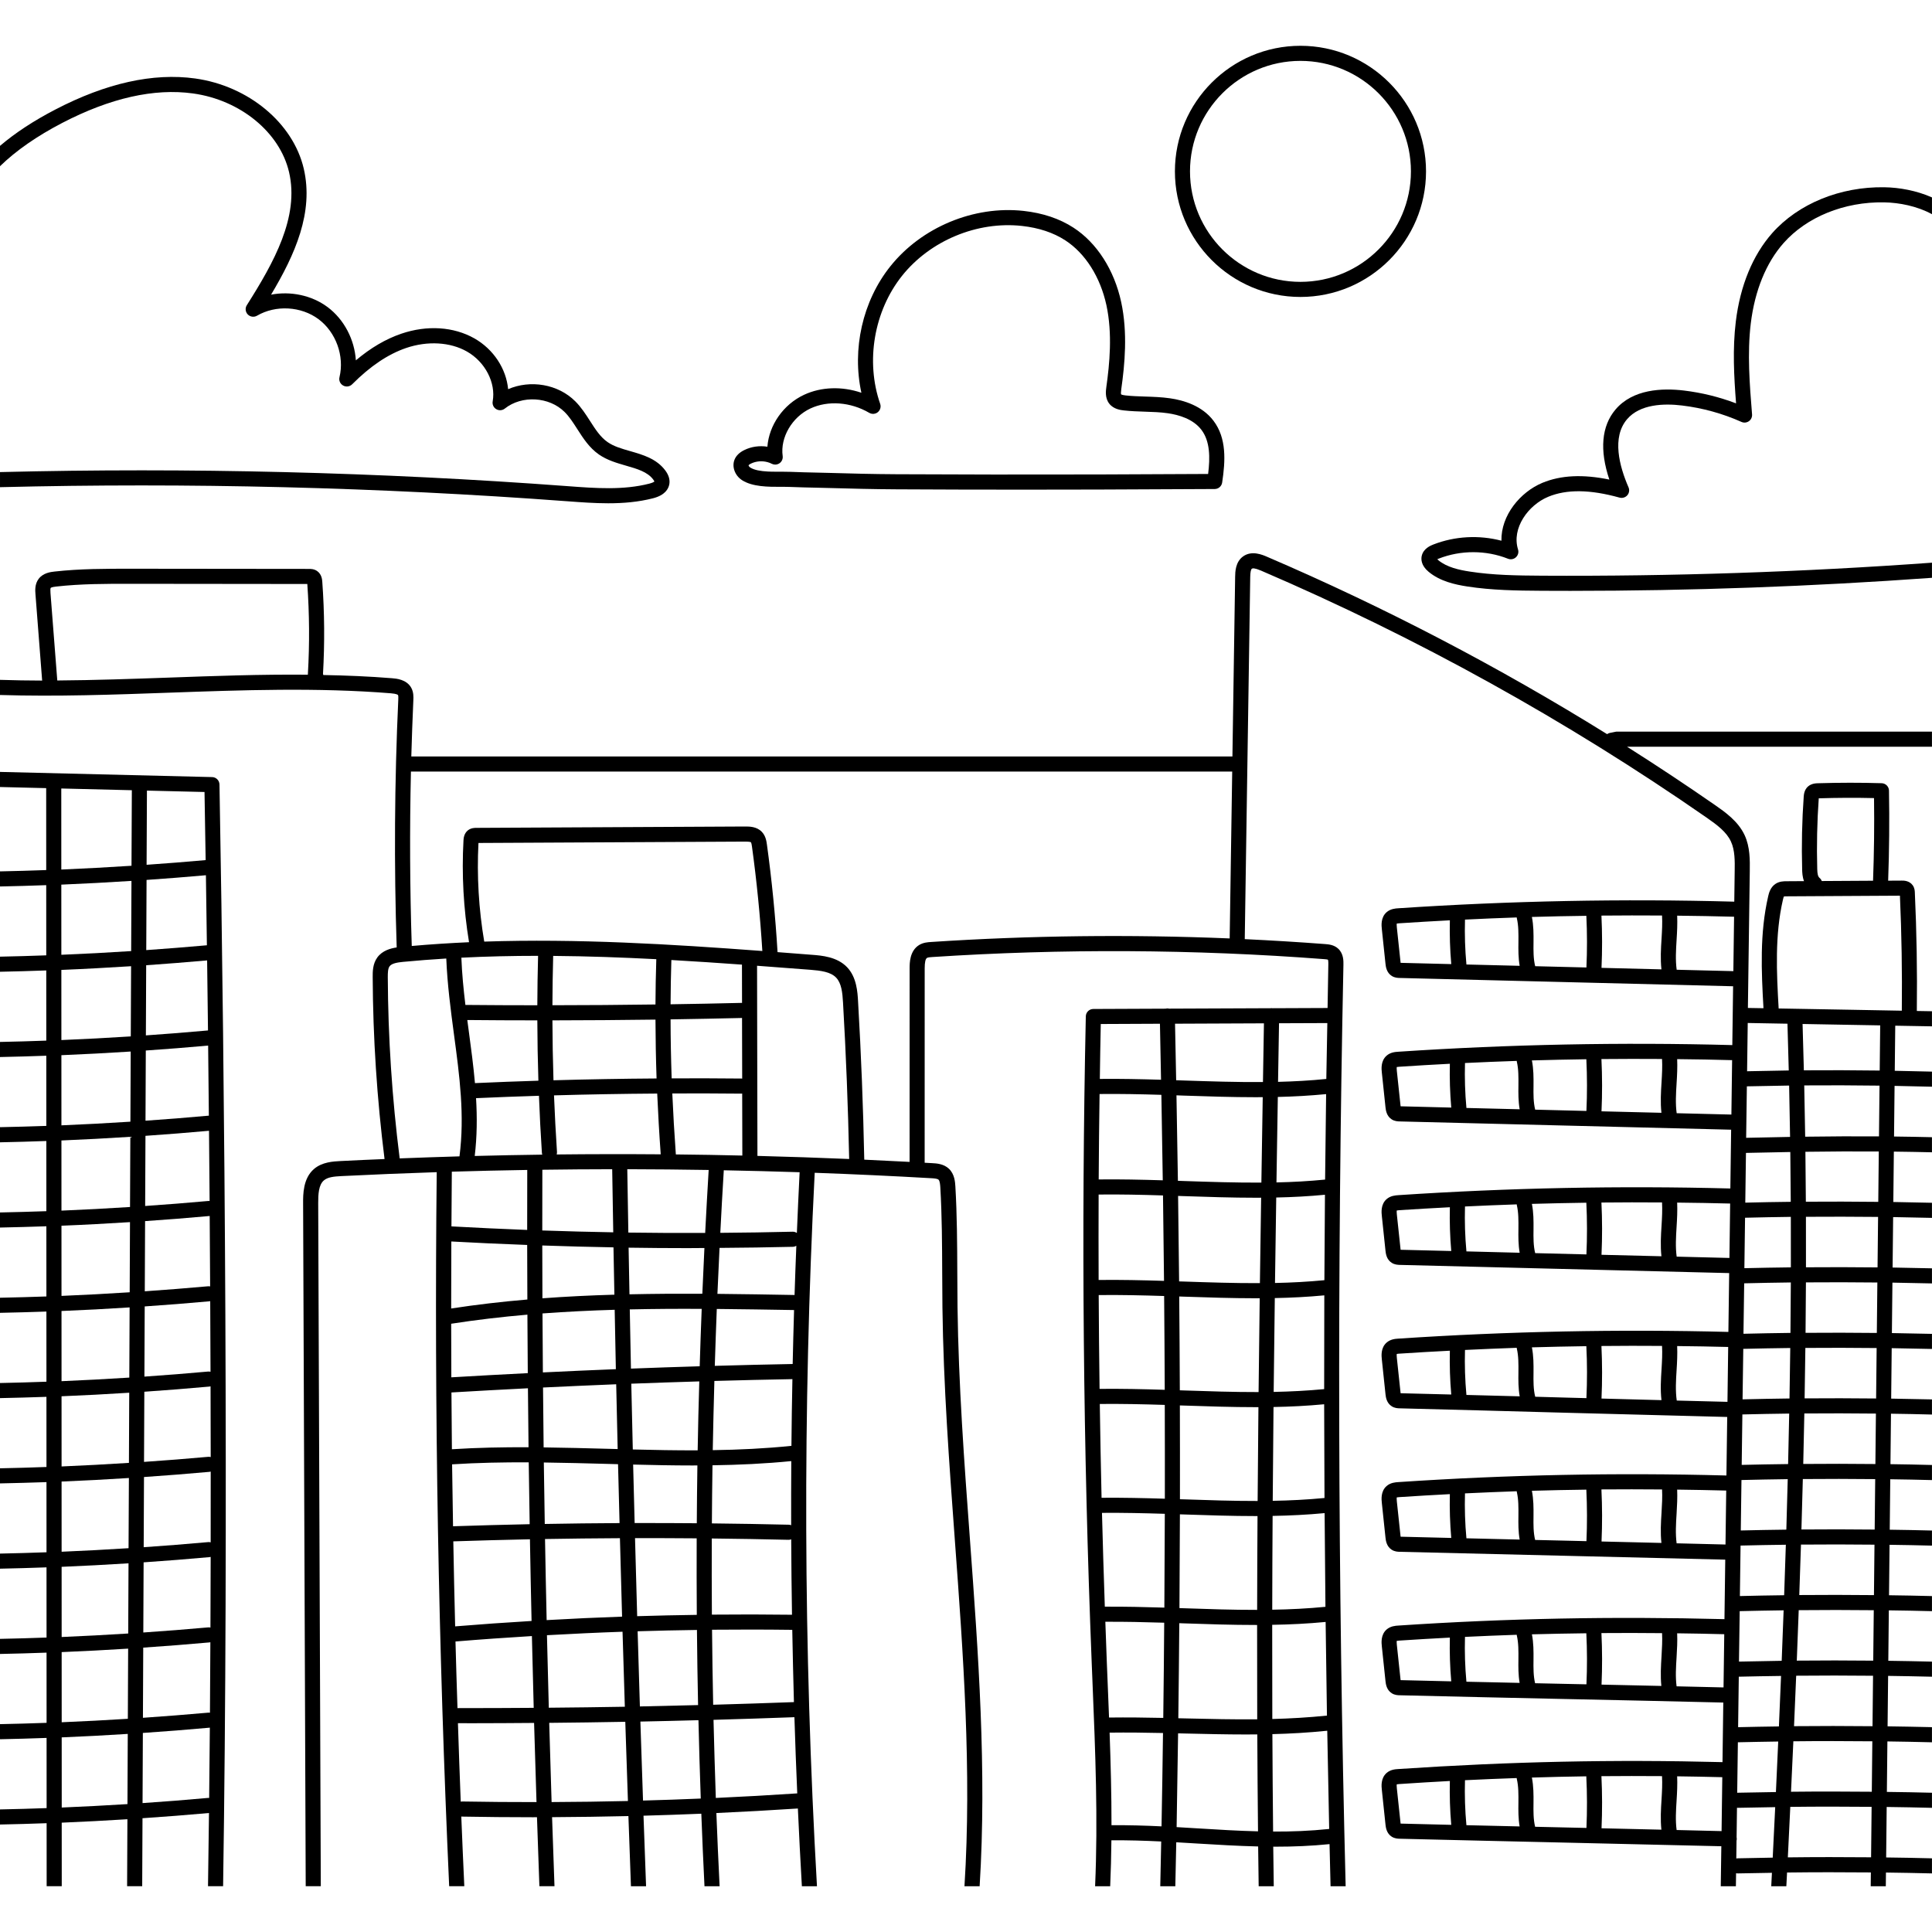 <svg id="Capa_1" enable-background="new 0 0 512 512" height="512" viewBox="0 0 512 512" width="512" xmlns="http://www.w3.org/2000/svg"><path d="m376.773 147.315c-.19.85-.21 2.53 1.83 4.22 3.03 2.51 6.92 3.38 10.31 3.9 6.41.98 12.75 1.09 19.79 1.13 2.49.02 4.98.02 7.48.02 31.869 0 64.039-1.16 95.808-3.46v-4.01c-34.259 2.48-68.969 3.64-103.268 3.45-6.87-.04-13.07-.14-19.2-1.09-2.86-.43-6.09-1.14-8.37-3.03-.11-.08-.19-.17-.26-.24.1-.05.23-.1.4-.17 5.83-2.28 12.52-2.27 18.35.04.72.28 1.53.13 2.1-.4.56-.52.78-1.32.55-2.06-1.76-5.64 2.71-11.77 7.99-13.96 4.88-2.03 11.07-1.96 18.92.22.74.2 1.54-.04 2.05-.62.5-.58.63-1.4.32-2.11-2.43-5.58-4.47-13.24-.4-18.03 3.44-4.06 9.85-4.23 14.61-3.65 5.44.66 10.73 2.12 15.73 4.35.64.29 1.39.21 1.97-.2.57-.4.89-1.09.83-1.79-.64-7.94-1.3-16.15-.34-24.11 1.06-8.7 4.06-16.06 8.68-21.29 6.14-6.94 16.09-10.98 26.65-10.8 4.02.07 8.76.99 12.69 3.14v-4.45c-4.11-1.82-8.67-2.63-12.63-2.69-11.68-.19-22.799 4.35-29.709 12.15-5.16 5.84-8.5 13.95-9.65 23.46-.88 7.25-.48 14.54.07 21.66-4.45-1.69-9.08-2.83-13.81-3.4-5.74-.69-13.55-.39-18.14 5.03-3.71 4.38-4.26 10.75-1.63 18.57-7.02-1.45-12.85-1.17-17.75.86-5.86 2.44-11 8.63-10.85 15.34-5.93-1.56-12.35-1.22-18.06 1.01-.651.26-2.611 1.02-3.061 3.01z"/><path d="m511.99 494.455v-1.98c-4.04-.11-8.09-.18-12.14-.23l.14-13.38c4.01.05 8.01.13 12 .23v-4c-3.97-.1-7.96-.18-11.95-.22l.14-13.38c3.94.05 7.88.13 11.81.23v-4.01c-3.91-.09-7.84-.17-11.76-.22l.14-13.37c3.88.05 7.76.13 11.62.22v-4c-3.85-.09-7.71-.17-11.57-.22l.14-13.37c3.82.05 7.63.12 11.43.22v-4c-3.78-.1-7.58-.17-11.38-.22l.14-13.37c3.75.05 7.5.12 11.24.22v-4c-3.72-.1-7.46-.17-11.19-.22l.14-13.37c3.69.05 7.38.12 11.05.22v-4c-3.66-.1-7.33-.17-11-.22l.14-13.37c3.63.05 7.25.12 10.86.22v-4.01c-3.59-.09-7.2-.16-10.81-.21l.14-13.37c3.56.05 7.12.12 10.67.21v-4c-3.53-.09-7.08-.16-10.62-.21l.14-13.37c3.5.05 7 .12 10.48.21v-4c-3.47-.09-6.95-.16-10.43-.21l.14-13.37c3.44.05 6.87.12 10.29.21v-4c-3.41-.09-6.82-.16-10.24-.21l.14-13.35c3.41.04 6.77.1 10.1.18v-4c-3.32-.08-6.66-.14-10.05-.18l.14-13.42c3.23.06 6.53.13 9.91.22v-4c-3.37-.09-6.65-.16-9.86-.22l.13-11.95c3.19.06 6.43.11 9.73.17v-4c-1.34-.03-2.68-.05-4.01-.07.13-10.44-.05-21.01-.53-31.44-.02-.39-.05-1.13-.54-1.84-.9-1.29-2.44-1.28-2.94-1.27l-3.59.02c.29-7.93.36-15.96.22-23.87-.02-1.07-.88-1.93-1.94-1.96-5.59-.17-11.26-.16-16.86.01-.47.01-1.18.04-1.88.36-1.16.53-1.8 1.57-1.91 3.09-.46 6.45-.6 12.99-.42 19.44.02.76.06 1.9.49 3.05l-4.65.03c-.7 0-1.88.01-2.91.7-1.39.92-1.75 2.51-1.93 3.27-2.27 9.84-1.81 19.9-1.25 29.68-1.37-.03-2.74-.05-4.13-.07l.5-36.27c.04-2.85.09-6.4-1.37-9.53-1.73-3.72-5.26-6.17-7.83-7.96-7.66-5.32-15.44-10.47-23.329-15.47h80.808v-4h-83.458c-.17 0-.34.02-.5.06-.19.05-.39.09-.58.12-.3.05-.6.11-.9.18-.24.06-.46.17-.65.31-28.829-17.91-59.039-33.67-90.178-47.03-1.19-.51-3.98-1.71-6.27-.09-2.07 1.47-2.11 4.14-2.13 5.42l-.72 47.62h-217.605c.14-4.97.32-9.94.54-14.89.04-.86.1-2.16-.58-3.36-1.25-2.18-3.92-2.4-5.06-2.49-6.05-.49-12.14-.74-18.22-.85-.03-.1-.04-.2-.08-.3.46-8.1.4-16.32-.19-24.42-.04-.54-.14-1.97-1.36-2.83-.81-.57-1.68-.57-2.14-.57l-47.159-.05c-6.66 0-13.54-.01-20.32.75-.97.11-3 .34-4.2 1.95-1.04 1.4-.91 3.08-.83 4.08l1.77 22.86c-3.72-.01-7.45-.07-11.17-.19v4.01c15.02.46 30.119-.08 44.829-.61 19.29-.69 39.249-1.41 58.749.16 1.58.13 1.86.4 1.91.49.1.19.07.86.06 1.18-1 21.79-1.14 43.88-.42 65.68-1.66.25-3.8.83-5.13 2.65-1.25 1.72-1.24 3.82-1.23 5.22.07 16.06 1.14 32.27 3.14 48.21-3.88.16-7.76.33-11.63.53-1.96.1-4.91.25-7.07 2.11-2.91 2.5-2.89 6.77-2.88 9.07l.69 181h4l-.69-181.02c-.01-2.28.1-4.82 1.49-6.02 1.04-.9 2.72-1.05 4.66-1.15 8.4-.42 16.82-.76 25.259-1.04-.68 62.81.45 126.39 3.3 189.23h4.01c-.29-6.15-.55-12.31-.8-18.48.07.01.14.03.21.03 6.25.11 12.53.17 18.81.17.34 0 .69-.01 1.04-.01.2 6.1.41 12.2.64 18.29h4c-.23-6.1-.44-12.19-.64-18.3 6.74-.04 13.49-.13 20.23-.29.22 6.2.44 12.4.67 18.59h4.01c-.24-6.23-.46-12.45-.68-18.69 5.11-.14 10.22-.32 15.32-.53.24 6.41.52 12.82.84 19.22h4.01c-.33-6.46-.61-12.93-.86-19.4 7.22-.33 14.43-.73 21.6-1.2.31 6.87.66 13.74 1.06 20.6h4c-3.59-62.81-3.79-126.32-.6-189.07 10.33.37 20.65.85 30.929 1.44.59.03 1.57.09 1.89.39.37.34.43 1.48.47 2.02.44 7.51.47 15.18.5 22.6.01 3.06.02 6.13.06 9.2.26 20.58 1.8 41.48 3.29 61.69 2.22 30.13 4.49 61.15 2.55 91.73h4.02c1.92-30.76-.36-61.83-2.58-92.02-1.49-20.16-3.02-41-3.28-61.46-.04-3.05-.05-6.1-.06-9.16-.03-7.47-.06-15.2-.51-22.82-.07-1.14-.2-3.27-1.73-4.7-1.38-1.29-3.26-1.4-4.39-1.46-.67-.04-1.35-.08-2.02-.11l.01-51.52c0-1.58.2-2.51.61-2.76.26-.16.89-.2 1.35-.23 34.479-2.26 69.429-2.08 103.878.55.22.02.88.07 1.01.15.07.1.14.4.12 1.3-.08 3.83-.13 7.67-.2 11.5l-14.6.06c-.07-.01-.13-.02-.2-.02-.15-.01-.28 0-.42.02l-26.779.11c-.17-.04-.34-.06-.52-.06-.16.01-.31.03-.45.07l-19.11.08c-1.09 0-1.97.87-1.99 1.96-1.22 56.84-.7 114.47 1.56 171.28l.24 5.92c.72 17.52 1.45 35.51.66 53.32h4c.18-4.05.28-8.11.32-12.17 4.48-.04 8.87.1 13.2.31-.07 3.96-.16 7.91-.25 11.86h3.99c.1-3.88.18-7.76.25-11.65 1.86.1 3.7.21 5.52.33 5.31.32 10.7.65 16.18.78.04 3.52.09 7.03.14 10.54h4c-.05-3.5-.1-6.99-.14-10.49.23 0 .45.01.67.01 4.67 0 9.42-.19 14.25-.68.09 3.72.18 7.44.27 11.16h4c-2.07-81.08-2.27-163.15-.59-244.16.02-1.03.06-2.94-1.36-4.28-1.12-1.06-2.59-1.17-3.46-1.24-7.09-.54-14.21-.97-21.329-1.31l1.45-95.95c.02-1.28.17-2.02.44-2.22.18-.13.71-.22 2.38.49 41.379 17.76 81.108 39.77 118.088 65.45 2.85 1.98 5.31 3.82 6.48 6.35 1.08 2.31 1.04 5.23 1 7.8l-.11 8.15c-29.569-.81-59.529-.22-89.048 1.75-.77.05-2.07.14-3.11 1.06-1.57 1.4-1.34 3.55-1.24 4.47l.97 9.21c.08.69.25 2.31 1.67 3.2.79.5 1.62.52 2.12.53l88.328 2.2-.21 15.59c-29.399-.79-59.179-.2-88.528 1.76-.77.05-2.07.13-3.11 1.06-1.57 1.4-1.34 3.55-1.24 4.46l.97 9.22c.08.69.25 2.31 1.67 3.2.8.5 1.62.52 2.12.53l87.808 2.19-.21 15.58c-29.239-.77-58.839-.17-88.008 1.77-.77.06-2.07.14-3.11 1.07-1.57 1.39-1.34 3.55-1.24 4.46l.97 9.22c.08.69.25 2.31 1.67 3.19.8.5 1.62.52 2.12.54l87.288 2.17-.21 15.59c-29.069-.75-58.489-.15-87.488 1.78-.77.05-2.07.14-3.11 1.07-1.57 1.39-1.34 3.54-1.24 4.46l.97 9.21c.08.7.25 2.31 1.67 3.2.79.5 1.62.52 2.12.53 14.83.37 29.419.77 44.009 1.17 14.18.38 28.359.76 42.759 1.12l-.21 15.51c-29.19-.78-57.649-.21-86.968 1.75-.77.05-2.07.14-3.11 1.06-1.57 1.4-1.34 3.55-1.24 4.47l.97 9.21c.08.69.25 2.31 1.67 3.2.8.5 1.62.52 2.12.53 14.84.37 29.199.71 43.569 1.05 14.08.33 28.159.66 42.679 1.03l-.21 15.77c-29.559-.76-57.859-.21-86.448 1.7-.77.05-2.07.14-3.11 1.06-1.57 1.4-1.34 3.55-1.24 4.47l.97 9.21c.08.69.25 2.31 1.67 3.2.79.5 1.62.52 2.12.53 14.84.37 29.499.68 43.679.99 13.66.29 27.77.59 42.049.94l-.21 15.79c-28.789-.74-56.139-.16-85.928 1.83-.77.05-2.07.13-3.11 1.06-1.57 1.4-1.34 3.55-1.24 4.46l.97 9.22c.08.69.25 2.31 1.67 3.2.79.49 1.62.52 2.12.53 14.84.37 29.229.69 43.619 1.02 13.73.31 27.469.62 41.589.97l-.15 10.6h4.01l.05-3.45c.16.03.33.06.5.05 2.99-.07 6-.11 9-.16-.06 1.18-.12 2.37-.18 3.56h4c.07-1.21.13-2.43.19-3.64 7.39-.09 14.8-.09 22.21-.02l-.04 3.66h4l.04-3.63c4.07.05 8.14.13 12.19.23v-2s0 0 .01-.01zm-430.392-315.94c0 .07-.01.17-.01.29-12.4-.12-24.78.33-36.909.77-9.7.34-19.59.69-29.499.76l-1.8-23.15c-.06-.79-.04-1.25.06-1.38.05-.06.29-.23 1.44-.36 6.55-.74 13.32-.74 19.86-.73l46.699.05c.559 7.88.619 15.87.159 23.75zm24.32 128.47c-2.01-15.88-3.08-32.05-3.15-48.06 0-1.15.03-2.24.47-2.84.57-.79 2.06-1.03 3.58-1.18 3.81-.37 7.63-.65 11.45-.89.28 6.87 1.17 13.6 2.04 20.12 1.48 11.01 2.87 21.43 1.46 32.31-5.29.15-10.57.34-15.85.54zm103.748 97.21c-.2-.07-.4-.12-.62-.13-6.78-.16-13.58-.28-20.39-.35.03-5.13.08-10.27.16-15.4 6.97-.1 13.95-.42 20.88-1.11-.04 5.66-.04 11.32-.03 16.99zm-20.78-19.89c.11-6.12.26-12.23.43-18.34 6.91-.19 13.8-.36 20.68-.48-.12 5.89-.21 11.78-.26 17.68-6.9.71-13.87 1.04-20.85 1.14zm.54-22.34c.16-5.03.33-10.06.53-15.08 6.86.06 13.69.18 20.46.29h.02c-.14 4.77-.27 9.53-.37 14.3-6.86.13-13.75.29-20.64.49zm.7-19.08c.17-4.06.36-8.12.56-12.18 6.49-.05 12.97-.13 19.44-.29.33-.01.63-.11.91-.26-.18 4.34-.33 8.69-.47 13.03h-.08c-6.74-.12-13.53-.24-20.36-.3zm-11.02-36.95c-.4-5.54-.71-10.9-.94-16.16 6.12-.03 12.22-.01 18.3.05h.03c.06 0 .13-.01.19-.02l.04 16.43c-5.87-.14-11.75-.24-17.62-.3zm17.43-36.16c.04 0 .08-.01.11-.01l.04 16.08c-.06 0-.12-.01-.17-.02-6.16-.06-12.33-.08-18.52-.05-.18-5.28-.28-10.47-.29-15.63 6.29-.1 12.57-.22 18.83-.37zm-18.83-3.63c.02-3.9.09-7.8.21-11.73 6.26.36 12.5.77 18.71 1.22l.02 10.15c-.07 0-.14-.01-.21-.01-6.22.15-12.47.28-18.73.37zm-49.379-16.61c-1.46-8.62-1.98-17.41-1.53-26.14l70.709-.36c1.19 0 1.45.13 1.5.18.13.15.23.88.27 1.12 1.26 9.15 2.18 18.46 2.75 27.69-24.29-1.82-49.039-3.31-73.699-2.49zm45.38 20.67c.02 5.15.11 10.33.29 15.6-9.1.06-18.22.22-27.32.48-.17-5.29-.26-10.59-.28-15.88 9.1-.01 18.21-.08 27.31-.2zm-27.31-3.81c.02-4.37.08-8.73.2-13.07 9.12.07 18.24.4 27.329.87-.13 4.01-.2 8-.22 12-9.099.13-18.209.19-27.309.2zm15.84 43.46c.08 5.57.18 11.15.28 16.72-6.27-.11-12.54-.27-18.81-.49 0-5.37 0-10.74.02-16.09 6.16-.09 12.34-.13 18.51-.14zm-14.71-3.91c.06-.22.09-.44.08-.67-.33-4.98-.59-9.98-.79-14.99 9.11-.26 18.24-.42 27.35-.48.23 5.24.53 10.58.93 16.1-9.19-.07-18.38-.06-27.57.04zm-7.82 20c-6.7-.26-13.4-.57-20.07-.94.03-4.84.05-9.68.1-14.5 6.66-.2 13.32-.35 19.99-.46-.02 5.29-.02 10.59-.02 15.9zm.05 18.44c-6.76.57-13.49 1.35-20.19 2.38 0-5.93.01-11.85.04-17.76 6.68.37 13.39.67 20.1.92.01 4.82.03 9.64.05 14.46zm-15.919-74.07c6.17.06 12.36.09 18.56.09.02 5.33.11 10.66.28 15.99-5.62.17-11.22.39-16.81.64-.4-4.54-1-9.02-1.59-13.43-.15-1.09-.29-2.19-.44-3.29zm18.759-17.01c-.12 4.36-.18 8.73-.2 13.1-6.37 0-12.73-.03-19.06-.09-.5-4.13-.91-8.32-1.07-12.52 6.77-.34 13.55-.49 20.33-.49zm-23.029 97.5c6.7-1.04 13.44-1.83 20.2-2.41.03 5.17.06 10.33.1 15.5-6.77.34-13.52.71-20.26 1.11-.02-4.74-.03-9.47-.04-14.2zm.07 18.21c6.74-.4 13.5-.77 20.27-1.11.05 5.21.09 10.42.16 15.63-6.77-.03-13.57.1-20.31.53-.05-5.02-.08-10.04-.12-15.05zm.17 19.05c6.72-.43 13.52-.56 20.31-.53.07 5.46.16 10.93.25 16.39-6.78.14-13.55.33-20.31.55-.09-5.47-.18-10.94-.25-16.41zm.32 20.41c6.75-.22 13.52-.41 20.31-.55.12 7.22.27 14.43.43 21.65-6.77.4-13.52.88-20.25 1.43-.19-7.51-.36-15.01-.49-22.53zm.58 26.54c6.73-.56 13.48-1.03 20.25-1.44.14 6.34.31 12.68.48 19.02-6.69.05-13.37.08-20.02.07-.07 0-.12.02-.18.02-.19-5.89-.38-11.78-.53-17.67zm1.82 42.4h-.04c-.13 0-.26.01-.39.04-.27-6.93-.52-13.86-.74-20.79h.05c1.28 0 2.55.01 3.83.01 5.42 0 10.86-.04 16.3-.08.2 7 .41 13.99.64 20.98-6.561 0-13.121-.04-19.65-.16zm3.279-171.07c.62-5.17.65-10.28.35-15.32 5.54-.25 11.1-.46 16.67-.63.19 5.06.45 10.11.78 15.15.02.15.05.3.09.45-5.96.08-11.93.19-17.89.35zm17.9 23.72c6.29.22 12.58.39 18.87.5.08 4.18.16 8.36.24 12.54-6.36.18-12.72.49-19.07.96-.02-4.67-.03-9.33-.04-14zm.06 18.01c6.37-.47 12.75-.78 19.13-.97.1 5.25.2 10.49.31 15.74-6.45.26-12.9.54-19.34.86-.05-5.22-.07-10.42-.1-15.63zm.14 19.63c6.46-.31 12.92-.6 19.39-.86.13 5.72.26 11.45.39 17.17-.9-.02-1.81-.04-2.71-.07-5.58-.15-11.23-.3-16.91-.37-.07-5.3-.11-10.58-.16-15.87zm.21 19.87c5.62.07 11.22.22 16.75.37.97.03 1.94.05 2.92.08.12 5.2.26 10.4.4 15.61-6.61.03-13.22.11-19.82.23-.09-5.43-.18-10.86-.25-16.29zm.32 20.28c6.61-.11 13.23-.19 19.85-.22.18 6.93.38 13.86.57 20.79-6.67.23-13.33.54-19.99.92-.16-7.16-.31-14.32-.43-21.49zm.51 25.49c6.67-.37 13.35-.69 20.03-.92.19 6.63.4 13.25.61 19.88-6.72.12-13.44.2-20.15.26-.17-6.4-.34-12.81-.49-19.22zm1.23 44.22c-.23-6.99-.44-13.99-.63-20.99 6.71-.06 13.44-.16 20.16-.28.22 7.01.46 14 .7 20.99-6.75.16-13.49.25-20.23.28zm21.12-110.87c6.01-.23 12.01-.43 18.02-.61-.18 6.08-.33 12.17-.43 18.27-5.76.02-11.5-.09-17.19-.23-.14-5.81-.27-11.62-.4-17.43zm.49 21.43c5.2.13 10.44.24 15.7.24.45 0 .89-.01 1.33-.01-.08 5.1-.13 10.21-.16 15.32-5.49-.05-10.98-.06-16.47-.05-.14-5.17-.27-10.33-.4-15.5zm.5 19.5c5.45-.01 10.9 0 16.34.05-.03 6.76-.01 13.52.03 20.28-5.26.07-10.53.19-15.8.35-.2-6.89-.39-13.78-.57-20.68zm.69 24.68c5.24-.16 10.48-.28 15.72-.35.06 6.64.16 13.28.3 19.91-5.13.14-10.27.26-15.42.36-.2-6.64-.41-13.28-.6-19.92zm1.43 44.86c-.24-6.97-.48-13.95-.7-20.93 5.13-.1 10.26-.23 15.39-.37.16 6.93.36 13.85.61 20.77-5.101.22-10.2.39-15.3.53zm15.019-115.09c-6.07.18-12.14.39-18.22.62-.11-5.24-.21-10.46-.31-15.69 6.36-.14 12.72-.18 19.06-.14-.2 5.06-.38 10.14-.53 15.21zm.7-19.22c-6.42-.03-12.86.01-19.31.15-.08-4.12-.16-8.24-.23-12.36 5.22.08 10.45.12 15.67.12 1.47 0 2.95-.03 4.42-.03-.2 4.04-.38 8.08-.55 12.12zm.75-16.11c-6.78.03-13.57-.01-20.36-.1-.1-5.6-.2-11.2-.28-16.79 7.19.02 14.38.08 21.569.2-.339 5.56-.639 11.12-.929 16.69zm1.75 80.97c6.79.07 13.57.19 20.32.35.26.01.5-.04.73-.13.03 6.66.1 13.33.21 19.99-7.06-.09-14.14-.1-21.23-.03-.04-6.73-.06-13.45-.03-20.18zm.07 24.18c7.1-.07 14.19-.06 21.26.03.12 6.38.26 12.77.44 19.15-7.11.26-14.25.5-21.4.7-.14-6.62-.24-13.25-.3-19.88zm1 44.58c-.24-6.9-.44-13.8-.61-20.7 7.17-.2 14.32-.44 21.44-.7.21 6.73.46 13.47.75 20.19-7.17.48-14.37.88-21.58 1.21zm21.48-149.73c-.34-.22-.73-.35-1.15-.33-6.37.16-12.75.25-19.14.3.28-5.5.58-11.01.92-16.5 0-.03-.01-.05-.01-.08 6.71.13 13.41.3 20.11.52-.27 5.36-.51 10.72-.73 16.09zm-10.45-20.42-.1-50.39c4.73.35 9.44.71 14.14 1.07 2.75.22 5.35.54 6.82 2.08 1.41 1.48 1.67 3.96 1.82 6.59.8 13.76 1.34 27.7 1.63 41.47-8.1-.34-16.2-.61-24.31-.82zm125.148-57.63c-26.359-1.09-52.879-.79-79.118.94-.88.06-2.08.13-3.19.81-2.51 1.55-2.51 4.79-2.51 6.17l-.01 51.3c-4-.21-8-.41-12.01-.59-.28-13.91-.83-27.99-1.64-41.88-.14-2.57-.37-6.45-2.91-9.12-2.66-2.78-6.72-3.1-9.42-3.3-2.99-.24-6-.47-9.01-.7-.57-9.51-1.52-19.11-2.82-28.54-.12-.84-.31-2.25-1.33-3.32-1.37-1.45-3.35-1.43-4.42-1.43l-71.279.36c-.45 0-1.37.01-2.19.64-1.08.85-1.16 2.17-1.19 2.66-.5 9.02 0 18.09 1.47 27-5.07.23-10.13.55-15.18 1-.5-15.34-.57-30.81-.22-46.22h217.646zm-34.16 22.68 15.68-.07c.11 4.94.2 9.89.29 14.84-5.37-.16-10.82-.28-16.22-.22.07-4.85.14-9.71.25-14.55zm-.32 18.55c5.43-.06 10.94.05 16.38.22.14 7.55.26 15.1.37 22.65-5.62-.17-11.33-.3-16.98-.23.04-7.55.12-15.1.23-22.64zm-.25 26.64c5.66-.07 11.4.06 17.06.24.11 7.54.2 15.09.27 22.64-5.74-.18-11.57-.31-17.33-.24-.03-7.55-.03-15.09 0-22.64zm.02 26.64c5.75-.07 11.59.07 17.34.25.07 8.28.13 16.57.16 24.86-5.71-.18-11.52-.31-17.27-.25-.11-8.28-.19-16.57-.23-24.86zm16.65 140.8c-4.33-.21-8.74-.34-13.26-.31.01-8.21-.21-16.4-.5-24.53 4.82-.06 9.54 0 14.15.1-.11 8.25-.23 16.5-.39 24.74zm.46-28.74c-4.68-.1-9.46-.16-14.37-.1-.11-2.94-.23-5.87-.35-8.78l-.24-5.92c-.14-3.55-.26-7.12-.39-10.68 5.19-.03 10.43.09 15.6.25-.06 8.41-.14 16.83-.25 25.23zm.29-29.23c-5.22-.16-10.52-.28-15.78-.25-.28-8.27-.54-16.56-.75-24.86 5.53-.05 11.13.08 16.65.25-.02 8.29-.06 16.58-.12 24.86zm.13-28.86c-5.54-.17-11.18-.3-16.77-.25-.19-8.27-.35-16.56-.47-24.86 5.71-.06 11.51.07 17.22.25.02 8.29.04 16.58.02 24.86zm8.8 87.37c-1.88-.11-3.77-.23-5.68-.34.15-8.27.28-16.56.39-24.85.72.01 1.44.03 2.15.05 5.34.12 10.56.25 15.8.25 1.01 0 2.02-.01 3.04-.02.04 8.57.1 17.13.19 25.69-5.26-.13-10.51-.44-15.89-.78zm-3.84-54.34c6.33.22 12.76.43 19.23.43h.26c-.01 8.33 0 16.67.03 25-6.22.06-12.38-.08-18.72-.23-.72-.02-1.46-.04-2.19-.05.11-8.39.19-16.79.26-25.19.38.02.76.03 1.13.04zm-1.09-4.04c.06-8.28.09-16.57.12-24.85.32.01.65.02.98.03 6.33.21 12.76.43 19.22.43h.37c-.05 8.28-.09 16.57-.1 24.86-6.5.01-12.98-.21-19.36-.43-.41-.01-.82-.02-1.23-.04zm20.719-28.39c-6.54.01-13.07-.21-19.49-.43-.36-.01-.73-.02-1.1-.03.02-8.29 0-16.58-.02-24.86.33.01.66.02.98.03 6.33.21 12.77.43 19.23.43h.61c-.08 8.28-.16 16.57-.21 24.86zm.25-28.86c-6.62.01-13.24-.21-19.74-.43-.37-.01-.76-.02-1.13-.04-.03-8.29-.09-16.58-.16-24.86.38.01.77.02 1.15.04 6.33.21 12.76.43 19.23.43.31 0 .63-.01.95-.01-.11 8.28-.21 16.57-.3 24.87zm.35-28.87c-6.74.03-13.47-.2-20.09-.42-.44-.02-.88-.03-1.32-.04-.07-7.56-.16-15.11-.27-22.65.49.01.98.03 1.46.05 6.33.21 12.76.43 19.22.43.44 0 .88-.01 1.33-.01-.12 7.53-.22 15.08-.33 22.64zm.39-26.64c-6.87.03-13.73-.19-20.48-.42-.54-.02-1.1-.04-1.64-.06-.11-7.55-.24-15.1-.38-22.65.63.02 1.26.04 1.88.07 6.33.21 12.76.43 19.23.43.58 0 1.16-.01 1.75-.02-.12 7.53-.24 15.08-.36 22.65zm.42-26.65c-7.01.05-14.02-.18-20.9-.41-.7-.03-1.4-.05-2.1-.07-.1-5-.19-10-.3-14.98l23.56-.1c-.09 5.18-.17 10.36-.26 15.56zm4.26-15.58 12.8-.05c-.09 4.94-.19 9.87-.27 14.81-4.23.43-8.5.66-12.79.77.09-5.19.18-10.36.26-15.53zm-.32 19.53c4.27-.1 8.54-.34 12.8-.75-.11 7.55-.19 15.1-.27 22.65-4.27.42-8.57.66-12.89.75.12-7.57.24-15.12.36-22.65zm-.42 26.65c4.31-.09 8.62-.32 12.91-.73-.07 7.54-.11 15.09-.15 22.64-4.33.42-8.7.65-13.09.74.11-7.56.22-15.11.33-22.65zm-.38 26.65c4.38-.08 8.76-.31 13.12-.72-.03 8.28-.04 16.56-.04 24.85-4.43.42-8.9.65-13.38.74.09-8.3.19-16.59.3-24.87zm-.34 28.87c4.48-.08 8.96-.31 13.42-.73.01 8.28.05 16.56.09 24.84-4.54.44-9.13.67-13.72.75.06-8.3.13-16.58.21-24.86zm-.24 28.86c4.6-.08 9.2-.31 13.78-.74.06 8.28.13 16.56.22 24.83-4.67.46-9.38.69-14.1.77.01-8.29.05-16.58.1-24.86zm-.11 28.86c4.73-.07 9.46-.31 14.16-.76.1 8.28.22 16.55.35 24.82-4.94.5-9.74.78-14.48.9-.03-8.32-.04-16.64-.03-24.96zm.24 54.79c-.09-8.6-.15-17.21-.19-25.82 4.75-.12 9.56-.39 14.54-.9.15 8.69.32 17.36.51 26.03-5.07.53-9.99.71-14.86.69zm33.79-2.11c-.01-.04-.01-.1-.02-.16l-.98-9.21c-.06-.6-.05-.89-.02-1.04.19-.04.53-.06.67-.07 4.52-.31 8.98-.57 13.4-.81-.09 3.87.03 7.77.37 11.62-4.44-.11-8.91-.22-13.42-.33zm17.439.42c-.37-3.95-.49-7.95-.38-11.92 4.6-.22 9.17-.42 13.7-.57.01.08.02.17.04.26.46 1.97.44 4.08.42 6.31-.03 2.06-.04 4.16.32 6.25-4.68-.11-9.38-.22-14.1-.33zm31.81.73c-1.92-.04-3.83-.09-5.74-.13l-7.86-.18c-.48-1.95-.46-4.07-.43-6.29.02-2.21.02-4.48-.43-6.75 4.82-.15 9.63-.26 14.42-.33.23 4.55.24 9.13.04 13.68zm19.899-7.54c-.17 2.61-.32 5.29-.04 8-5.31-.13-10.6-.25-15.86-.37.2-4.59.19-9.22-.03-13.81 5.34-.05 10.69-.05 16.06-.01.11 2.01 0 4.04-.13 6.19zm15.91 8.38c-4-.1-7.97-.19-11.91-.29-.34-2.52-.18-5.11-.01-7.85.13-2.08.24-4.22.15-6.38 3.97.05 7.95.13 11.96.23zm-85.058-40.01c-.01-.04-.01-.1-.02-.15l-.98-9.22c-.06-.6-.05-.89-.02-1.04.19-.04.53-.06.67-.07 4.47-.3 8.94-.55 13.4-.79-.09 3.86.03 7.75.37 11.59-4.46-.1-8.92-.2-13.42-.32zm17.439.42c-.37-3.94-.49-7.93-.38-11.88 4.57-.22 9.13-.41 13.71-.56.01.07.01.14.03.21.46 1.97.44 4.08.42 6.32-.03 2.04-.04 4.13.32 6.22-4.66-.1-9.37-.21-14.1-.31zm31.81.69c-1.9-.04-3.81-.08-5.7-.12-2.61-.06-5.26-.12-7.91-.17-.46-1.94-.45-4.05-.42-6.27.02-2.19.02-4.44-.42-6.69 4.79-.13 9.6-.22 14.42-.28.22 4.49.23 9.03.03 13.53zm19.899-7.5c-.16 2.59-.32 5.25-.05 7.93-5.32-.12-10.62-.23-15.85-.35.2-4.54.19-9.12-.03-13.66 5.33-.05 10.69-.03 16.07.02.1 1.97-.02 3.96-.14 6.06zm16.43 8.32c-4.17-.1-8.31-.2-12.44-.29-.33-2.5-.17-5.08 0-7.79.12-2.04.24-4.14.15-6.26 4.14.05 8.3.13 12.48.24zm-85.578-39.94c-.01-.05-.01-.1-.02-.16l-.98-9.21c-.06-.6-.05-.9-.02-1.05.19-.04.53-.06.67-.07 4.49-.3 8.95-.56 13.4-.79-.09 3.86.03 7.76.37 11.61-4.44-.11-8.9-.22-13.42-.33zm17.439.42c-.37-3.94-.49-7.94-.38-11.9 4.58-.22 9.15-.41 13.71-.57.01.08.01.16.03.23.46 1.97.44 4.08.42 6.32-.03 2.06-.04 4.16.33 6.26-4.68-.11-9.39-.22-14.11-.34zm31.81.76c-1.93-.05-3.86-.09-5.79-.14-2.6-.06-5.21-.12-7.81-.18-.48-1.96-.46-4.08-.43-6.32.02-2.19.02-4.45-.43-6.71 4.81-.14 9.62-.24 14.43-.3.22 4.53.23 9.11.03 13.65zm19.899-7.58c-.17 2.63-.33 5.33-.03 8.05-5.32-.13-10.61-.25-15.87-.38.2-4.59.19-9.21-.03-13.8 5.35-.04 10.7-.04 16.07.01.1 1.99-.01 4-.14 6.12zm16.95 8.47c-4.35-.11-8.66-.22-12.95-.32-.34-2.54-.18-5.15-.01-7.9.12-2.07.24-4.19.15-6.33 4.32.06 8.65.13 13 .25zm-86.098-40.09c-.01-.05-.01-.1-.02-.16l-.98-9.21c-.06-.6-.05-.9-.02-1.04.19-.05.53-.07.67-.08 4.46-.3 8.93-.55 13.4-.78-.09 3.86.03 7.76.37 11.61-4.46-.11-8.92-.23-13.42-.34zm17.439.45c-.37-3.95-.49-7.95-.38-11.92 4.56-.22 9.13-.41 13.71-.57.01.08.01.15.03.22.46 1.98.44 4.09.42 6.32-.03 2.08-.04 4.21.34 6.32-4.7-.12-9.4-.25-14.12-.37zm31.8.85c-1.77-.05-3.55-.1-5.33-.14-2.75-.08-5.49-.15-8.24-.23-.5-1.97-.48-4.12-.45-6.39.02-2.19.02-4.45-.43-6.7 4.81-.14 9.62-.24 14.43-.31.23 4.58.23 9.19.02 13.77zm19.909-7.7c-.17 2.69-.34 5.45-.02 8.23-5.31-.14-10.6-.28-15.89-.42.21-4.63.2-9.3-.02-13.93 5.36-.06 10.71-.06 16.06-.02.11 1.99 0 4.01-.13 6.14zm17.47 8.68c-4.5-.11-8.98-.22-13.44-.34-.37-2.6-.22-5.27-.04-8.09.13-2.07.24-4.21.15-6.35 4.51.05 9.02.12 13.52.24zm-86.618-40.3c-.01-.05-.01-.1-.02-.16l-.98-9.21c-.06-.6-.05-.9-.02-1.04.19-.04.53-.07.67-.08 4.46-.29 8.93-.55 13.4-.78-.09 3.86.03 7.76.37 11.6zm17.439.43c-.37-3.94-.49-7.94-.38-11.9 4.56-.22 9.13-.41 13.71-.56.01.07.01.14.03.22.46 1.97.44 4.08.42 6.31-.03 2.07-.04 4.18.33 6.29zm31.8.8-13.58-.34c-.49-1.96-.47-4.1-.44-6.35.02-2.19.02-4.45-.43-6.7 4.81-.14 9.62-.24 14.43-.31.22 4.55.23 9.14.02 13.7zm19.909-7.63c-.17 2.65-.33 5.38-.03 8.12l-15.88-.39c.21-4.61.2-9.25-.02-13.85 5.36-.06 10.71-.06 16.06-.02.11 1.99 0 4.02-.13 6.14zm17.99 8.57-13.98-.35c-.35-2.55-.19-5.19-.02-7.97.13-2.07.24-4.2.15-6.35 4.69.05 9.37.13 14.04.25zm-87.138-40.19c-.01-.04-.01-.1-.02-.15l-.98-9.22c-.06-.6-.05-.89-.02-1.04.19-.04.53-.06.67-.07 4.46-.3 8.93-.56 13.4-.79-.09 3.86.03 7.76.37 11.61zm17.439.44c-.37-3.95-.49-7.95-.38-11.91 4.56-.22 9.13-.41 13.71-.56.01.07.01.15.03.22.46 1.97.44 4.08.42 6.31-.03 2.07-.04 4.18.33 6.29zm31.8.79-13.58-.34c-.49-1.96-.47-4.1-.44-6.34.02-2.19.02-4.45-.43-6.71 4.81-.14 9.62-.24 14.43-.31.22 4.55.23 9.15.02 13.7zm19.909-7.62c-.17 2.65-.33 5.37-.03 8.11l-15.88-.39c.21-4.61.2-9.25-.02-13.85 5.36-.05 10.71-.06 16.06-.02.11 2 0 4.02-.13 6.15zm18.51 8.58-14.5-.36c-.35-2.56-.19-5.2-.02-7.98.13-2.07.24-4.2.15-6.35 4.86.05 9.72.13 14.56.27zm-87.658-40.21c-.01-.04-.01-.09-.02-.15l-.98-9.22c-.06-.59-.05-.89-.02-1.04.19-.04.53-.06.67-.07 4.46-.3 8.93-.55 13.4-.79-.09 3.87.03 7.76.37 11.61zm17.439.44c-.37-3.94-.49-7.94-.38-11.9 4.56-.22 9.13-.42 13.71-.57.01.07.01.15.03.22.46 1.97.44 4.08.42 6.32-.03 2.06-.04 4.18.33 6.28zm31.8.79-13.58-.34c-.49-1.96-.47-4.1-.44-6.34.02-2.19.02-4.45-.43-6.71 4.81-.14 9.62-.24 14.43-.3.22 4.55.23 9.14.02 13.69zm19.909-7.62c-.17 2.65-.33 5.37-.03 8.12l-15.88-.4c.21-4.6.2-9.24-.02-13.85 5.36-.05 10.71-.06 16.06-.02.11 2 0 4.02-.13 6.15zm19.03 8.59-15.02-.37c-.35-2.56-.19-5.2-.02-7.98.13-2.07.24-4.2.15-6.35 5.04.06 10.07.14 15.08.28zm22.63-45.8c4.86-.15 9.78-.18 14.65-.06.1 7.27.01 14.63-.26 21.9l-13.58.08c-.12-.3-.3-.58-.57-.8-.49-.42-.6-1.12-.64-2.34-.17-6.24-.04-12.55.4-18.78zm-18.82 59.54c3.58.07 7.08.13 10.53.19.13 4.13.24 8.26.34 12.39-3.67.05-7.34.12-11.04.21zm-.23 16.79c3.75-.09 7.47-.16 11.2-.21.1 4.54.18 9.07.25 13.61-3.75.06-7.62.14-11.64.24zm-.24 17.64c4.06-.1 7.97-.18 11.75-.24.05 4.39.09 8.79.12 13.2-4.03.04-8.04.12-12.05.22zm-.24 17.18c4.04-.1 8.08-.18 12.13-.23.02 4.45.02 8.91.01 13.38-4.12.04-8.22.13-12.32.22zm-.23 17.38c4.11-.1 8.23-.18 12.36-.23-.02 4.44-.06 8.9-.1 13.37-4.16.05-8.31.13-12.45.23zm-.24 17.37c4.14-.1 8.29-.18 12.45-.23-.05 4.44-.12 8.9-.2 13.38-4.15.05-8.3.13-12.44.23zm-.24 17.38c4.13-.1 8.27-.18 12.41-.23-.08 4.44-.18 8.9-.29 13.38-4.11.05-8.21.12-12.3.22zm8.04 117.45c-3.1.05-6.21.1-9.3.18-.12 0-.24.02-.35.04l.06-4.72c.04-.14.06-.28.06-.43.01-.16-.01-.31-.04-.46l.1-7.82c.09.01.18.02.27.01 3.28-.08 6.57-.13 9.86-.18-.22 4.43-.44 8.89-.66 13.38zm.85-17.38c-3.39.05-6.78.1-10.15.18-.04 0-.07.01-.11.02l.18-13.39h.03c3.54-.09 7.11-.14 10.66-.2-.19 4.43-.4 8.89-.61 13.39zm.79-17.39c-3.61.05-7.22.11-10.81.2l.18-13.38c3.72-.09 7.46-.15 11.2-.2-.18 4.43-.37 8.89-.57 13.38zm.74-17.39c-3.78.06-7.56.12-11.32.21l.19-13.37c3.87-.1 7.75-.16 11.64-.22-.16 4.44-.33 8.89-.51 13.38zm.65-17.38c-3.91.05-7.83.12-11.73.22l.18-13.38c3.99-.1 8-.17 12-.22-.14 4.43-.29 8.89-.45 13.38zm.58-17.38c-4.03.05-8.06.12-12.07.22l.18-13.37c4.08-.1 8.17-.18 12.26-.23-.11 4.43-.24 8.89-.37 13.38zm22.459 86.83c-7.36-.07-14.72-.07-22.06.02.22-4.49.44-8.96.65-13.38 7.18-.09 14.37-.08 21.55-.01zm.19-17.37c-7.14-.07-14.28-.08-21.41 0 .22-4.49.42-8.95.62-13.37 6.97-.08 13.96-.07 20.93 0zm.19-17.37c-6.94-.07-13.87-.08-20.8-.01.2-4.48.39-8.94.57-13.37 6.78-.07 13.58-.06 20.37.01zm.19-17.37c-6.75-.07-13.51-.08-20.259-.01.18-4.49.35-8.94.51-13.37 6.63-.07 13.26-.06 19.89.01zm.19-17.37c-6.6-.07-13.2-.08-19.79-.02.16-4.48.31-8.94.45-13.37 6.49-.06 12.99-.05 19.48.02zm.19-17.37c-6.47-.07-12.94-.08-19.41-.02.13-4.48.26-8.94.37-13.37 6.39-.06 12.79-.05 19.18.02zm.19-17.37c-6.38-.07-12.75-.08-19.12-.02.1-4.48.2-8.94.29-13.38 6.32-.05 12.65-.04 18.97.03zm.19-17.37c-6.32-.07-12.64-.08-18.949-.03.08-4.47.15-8.93.2-13.37 6.3-.05 12.6-.04 18.89.03zm.19-17.37c-6.3-.07-12.6-.08-18.89-.03.04-4.47.08-8.93.1-13.37 6.31-.05 12.62-.04 18.93.03zm.19-17.37c-6.33-.07-12.65-.08-18.97-.03.01-4.47.01-8.93-.01-13.38 6.37-.05 12.75-.03 19.12.03zm.19-17.37c-6.4-.07-12.8-.09-19.19-.04-.03-4.41-.07-8.83-.12-13.23 6.81-.1 13.24-.12 19.45-.08zm.19-17.35c-6.25-.04-12.71-.02-19.56.08-.07-4.53-.15-9.06-.25-13.59 6.53-.05 13.11-.03 19.95.06zm.19-17.45c-6.89-.09-13.52-.11-20.1-.06-.1-4.09-.21-8.18-.34-12.28 3.88.07 7.71.14 11.53.21 3 .05 6.01.11 9.04.16zm-8.84-16.13c-5.91-.11-11.84-.22-17.94-.32-.55-9.59-1.03-19.46 1.14-28.85.12-.5.2-.73.26-.83.17-.04.54-.04.71-.04l30.029-.17c.45 10.11.61 20.36.5 30.48-4.969-.09-9.829-.18-14.699-.27z"/><path d="m150.047 132.815.27.02c3.59.27 7.23.54 10.88.54 3.99 0 7.99-.33 11.91-1.34 3.12-.81 4.04-2.46 4.27-3.71.21-1.19-.15-2.41-1.06-3.64-2.33-3.12-5.87-4.14-9.3-5.13-2.25-.64-4.37-1.25-6.02-2.41-1.9-1.32-3.23-3.39-4.63-5.58-1.15-1.78-2.33-3.63-3.91-5.21-4.6-4.6-11.93-5.76-17.8-3.22-.49-5.37-3.83-10.56-8.94-13.46-5.49-3.11-12.55-3.57-19.37-1.24-4.1 1.4-8.07 3.72-12.04 7.06-.35-5.48-3.09-10.83-7.5-14.12-4.22-3.14-9.81-4.27-14.97-3.29 6.34-10.61 11.36-21.82 8.66-33.4-2.83-12.1-14.66-21.92-28.779-23.89-11.14-1.54-23.61 1.23-37.069 8.24-5.72 2.97-10.59 6.16-14.65 9.62v5.39c4.28-4.16 9.75-7.96 16.49-11.47 12.72-6.61 24.379-9.24 34.679-7.81 12.52 1.73 22.97 10.3 25.429 20.83 2.77 11.88-4.01 23.94-11.18 35.27-.5.78-.4 1.79.24 2.46.64.66 1.66.8 2.45.34 4.98-2.9 11.69-2.52 16.31.92 4.62 3.45 6.9 9.76 5.55 15.37-.22.87.18 1.77.96 2.21s1.76.31 2.4-.33c4.82-4.83 9.5-7.97 14.31-9.62 5.66-1.92 11.68-1.58 16.1.94 4.84 2.74 7.71 8.3 6.83 13.2-.15.82.22 1.65.94 2.07.71.43 1.62.37 2.27-.15 4.51-3.59 11.77-3.17 15.85.91 1.28 1.27 2.29 2.86 3.37 4.54 1.56 2.43 3.16 4.93 5.71 6.71 2.2 1.53 4.74 2.26 7.2 2.97 2.92.84 5.68 1.63 7.2 3.67.2.27.28.44.31.53-.12.1-.46.33-1.31.55-6.86 1.78-14.3 1.23-21.49.69l-.27-.02c-49.819-3.71-100.348-4.96-150.347-3.72v4c49.889-1.24 100.328.01 150.047 3.71z"/><path d="m344.633 78.695c18.35 0 33.279-14.93 33.279-33.28s-14.93-33.28-33.279-33.28c-18.35 0-33.269 14.93-33.269 33.28s14.92 33.28 33.269 33.28zm0-62.56c16.15 0 29.279 13.14 29.279 29.28s-13.13 29.28-29.279 29.28c-16.14 0-29.27-13.14-29.27-29.28.001-16.14 13.131-29.28 29.27-29.28z"/><path d="m196.636 127.245c2.79 1.79 6.98 1.78 10.34 1.77.88 0 1.71 0 2.43.03 2.34.1 4.71.15 7 .2 1.36.03 2.72.06 4.07.1 4.67.13 10.83.3 17.09.33 10.77.06 21.839.09 33.489.09 6.53 0 13.25-.01 20.19-.03 10.23-.03 20.45-.08 30.679-.14.98-.01 1.81-.73 1.96-1.71.87-5.78 1.2-11.77-2.3-16.38-3.02-3.99-7.93-5.44-11.52-5.95-2.21-.32-4.42-.39-6.56-.46-1.8-.06-3.51-.11-5.21-.3-.93-.11-1.14-.25-1.18-.28-.08-.15-.07-.63.04-1.43.91-6.44 1.73-14.88-.03-23.04-1.84-8.5-6.44-15.68-12.63-19.7-3.69-2.4-8.14-3.89-13.24-4.45-13.19-1.45-27.059 4.33-35.329 14.71-7.36 9.23-10.17 21.95-7.65 33.48-5.1-1.74-10.63-1.59-15.19.54-5.53 2.58-9.29 8.07-9.72 13.76-2.07-.33-4.23-.04-6.1.88-1.3.63-2.17 1.48-2.6 2.53-.769 1.88.081 4.22 1.971 5.45zm2.38-4.39c1.36-.66 2.98-.78 4.43-.37.37.1.74.24 1.08.42.29.15.6.22.91.22.41 0 .81-.13 1.16-.37.6-.43.92-1.16.82-1.9-.68-4.91 2.48-10.33 7.36-12.61 4.66-2.17 10.63-1.73 15.58 1.16.73.42 1.64.35 2.28-.18.65-.54.89-1.41.62-2.2-3.92-11.28-1.64-24.59 5.79-33.93 7.44-9.33 19.91-14.53 31.779-13.22 4.47.49 8.33 1.77 11.49 3.82 5.31 3.45 9.28 9.72 10.9 17.2 1.62 7.53.84 15.52-.02 21.63-.14 1.03-.41 2.95.78 4.46 1.16 1.48 3.06 1.69 3.87 1.78 1.86.21 3.73.27 5.53.33 2.13.07 4.13.13 6.12.42 2.85.41 6.7 1.5 8.9 4.4 2.3 3.04 2.31 7.33 1.77 11.69-9.64.06-19.28.1-28.929.13-19.3.05-36.849.03-53.639-.06-6.22-.03-12.36-.19-17-.33-1.37-.04-2.73-.07-4.1-.1-2.27-.05-4.62-.1-6.91-.2-.58-.02-1.23-.03-1.91-.03h-.71c-.5 0-1.02 0-1.55-.01-.66 0-1.34-.01-2-.05-1.82-.1-3.53-.37-4.61-1.07-.28-.18-.44-.5-.44-.57-.001 0 .099-.19.649-.46z"/><path d="m56.219 205.935-56.219-1.37v4l12.24.3.01 21.71c-4.09.15-8.17.27-12.25.35v4c4.08-.08 8.16-.2 12.25-.35l.01 18.6c-4.09.15-8.18.27-12.26.35v4c4.08-.08 8.17-.2 12.26-.35l.01 18.6c-4.09.15-8.19.27-12.27.35v4c4.08-.08 8.18-.2 12.27-.35l.01 18.6c-4.1.14-8.19.26-12.28.34v4.01c4.09-.08 8.18-.2 12.28-.35l.01 18.6c-4.1.14-8.2.26-12.29.34v4c4.09-.08 8.19-.2 12.29-.34l.01 18.6c-4.1.14-8.21.26-12.3.34v4c4.09-.08 8.2-.2 12.3-.34l.01 18.59c-4.11.15-8.21.27-12.31.35v4c4.1-.08 8.2-.2 12.31-.34l.01 18.59c-4.11.15-8.22.27-12.32.35v4c4.1-.08 8.21-.2 12.32-.34l.01 18.59c-4.11.15-8.23.27-12.33.35v4c4.1-.08 8.22-.2 12.33-.35l.01 18.6c-4.12.15-8.24.27-12.34.35v4c4.11-.08 8.22-.2 12.34-.35l.01 18.6c-4.12.15-8.24.27-12.35.35v4c4.11-.08 8.23-.2 12.35-.35l.01 18.6c-4.12.15-8.24.27-12.36.35v4c4.12-.08 8.24-.2 12.36-.35l.01 16.7h4l-.01-16.84c5.8-.24 11.61-.55 17.41-.91l-.08 17.75h4l.08-18.02c5.89-.4 11.77-.85 17.62-1.38-.07 6.56-.16 13.03-.26 19.4h4c1.44-94.71.47-212.03-.96-291.97-.021-1.07-.881-1.94-1.951-1.96zm-22.44 272.17c-5.8.36-11.61.67-17.42.91l-.01-18.59c5.84-.24 11.68-.55 17.51-.92zm.1-22.61c-5.84.37-11.69.68-17.53.92l-.01-18.59c5.88-.24 11.75-.55 17.62-.92zm.1-22.6c-5.88.37-11.76.68-17.64.93l-.01-18.6c5.91-.24 11.82-.56 17.73-.93zm.09-22.61c-5.9.38-11.82.69-17.74.94l-.01-18.6c5.95-.24 11.9-.56 17.84-.94zm.1-22.61c-5.94.38-11.9.7-17.85.95l-.01-18.6c5.98-.24 11.97-.56 17.94-.94zm.1-22.6c-5.98.38-11.97.7-17.96.95l-.01-18.6c6.02-.24 12.04-.56 18.05-.95zm.1-22.61c-6.02.39-12.05.71-18.07.96l-.01-18.6c6.06-.24 12.11-.57 18.16-.95zm.09-22.6c-6.05.39-12.11.71-18.17.96l-.01-18.59c6.09-.25 12.18-.58 18.26-.97zm.1-22.61c-6.09.39-12.18.72-18.28.97l-.01-18.59c6.13-.25 12.25-.58 18.37-.97zm.1-22.6c-6.12.39-12.26.72-18.39.97l-.01-18.59c6.16-.25 12.33-.59 18.48-.98zm.1-22.61c-6.16.4-12.33.73-18.5.98l-.01-18.59c6.2-.26 12.4-.59 18.59-.99zm.18-42.48-.09 19.87c-6.19.4-12.4.74-18.6 1l-.01-21.48 18.71.46c0 .05-.01.1-.01.15zm3.99-.05 15.27.37c.11 5.83.21 11.86.3 18.05-5.19.46-10.41.88-15.65 1.24l.09-19.6c0-.02-.01-.04-.01-.06zm-.09 23.67c5.26-.36 10.5-.78 15.73-1.24.09 6.04.18 12.23.26 18.56-5.34.48-10.7.9-16.07 1.28zm-.1 22.61c5.4-.38 10.78-.8 16.15-1.28.08 6.08.15 12.27.23 18.56-5.47.5-10.96.93-16.46 1.31zm-.1 22.6c5.53-.38 11.04-.81 16.52-1.31.07 6.12.13 12.32.19 18.59-.07 0-.14-.01-.22 0-5.5.5-11.03.94-16.57 1.32zm-.09 22.61c5.63-.39 11.25-.83 16.84-1.34.06 6.14.11 12.35.16 18.61-.14-.01-.28-.01-.42 0-5.53.5-11.09.94-16.66 1.32zm-.1 22.6c5.7-.39 11.38-.83 17.04-1.35.03 0 .06-.01.08-.01.05 6.18.09 12.4.12 18.67-.18-.04-.37-.06-.56-.04-5.57.5-11.16.94-16.76 1.33zm-.1 22.61c5.73-.39 11.45-.84 17.14-1.36.08 0 .15-.02.22-.04.03 6.21.06 12.46.08 18.72-.21-.06-.43-.08-.66-.06-5.6.51-11.22.95-16.86 1.34zm17.08 130.26c-.1-.01-.2-.02-.3-.01-5.76.53-11.55.98-17.35 1.37l.08-18.59c5.9-.4 11.78-.86 17.63-1.39.04 0 .08-.02.12-.02-.05 6.27-.11 12.49-.18 18.64zm.21-22.58c-.17-.03-.33-.04-.51-.02-5.73.51-11.48.96-17.25 1.36l.08-18.6c5.86-.4 11.71-.85 17.53-1.38.09-.01.18-.03.26-.05-.03 6.27-.06 12.5-.11 18.69zm.13-22.57c-.21-.05-.42-.08-.64-.05-5.69.51-11.42.96-17.15 1.35l.08-18.59c5.83-.4 11.64-.86 17.43-1.38.12-.01.23-.04.34-.06-.02 6.26-.03 12.51-.06 18.73zm.06-22.59c-.22-.06-.46-.09-.7-.06-5.66.51-11.35.96-17.05 1.35l.08-18.6c5.79-.4 11.58-.85 17.33-1.37.12-.01.24-.04.35-.07.01 6.26 0 12.52-.01 18.75zm-.7-22.66c-5.63.51-11.29.95-16.96 1.34l.08-18.59c5.77-.4 11.52-.85 17.24-1.37.11-.01.21-.03.31-.06.02 6.24.03 12.49.04 18.74-.23-.06-.46-.09-.71-.06z"/></svg>